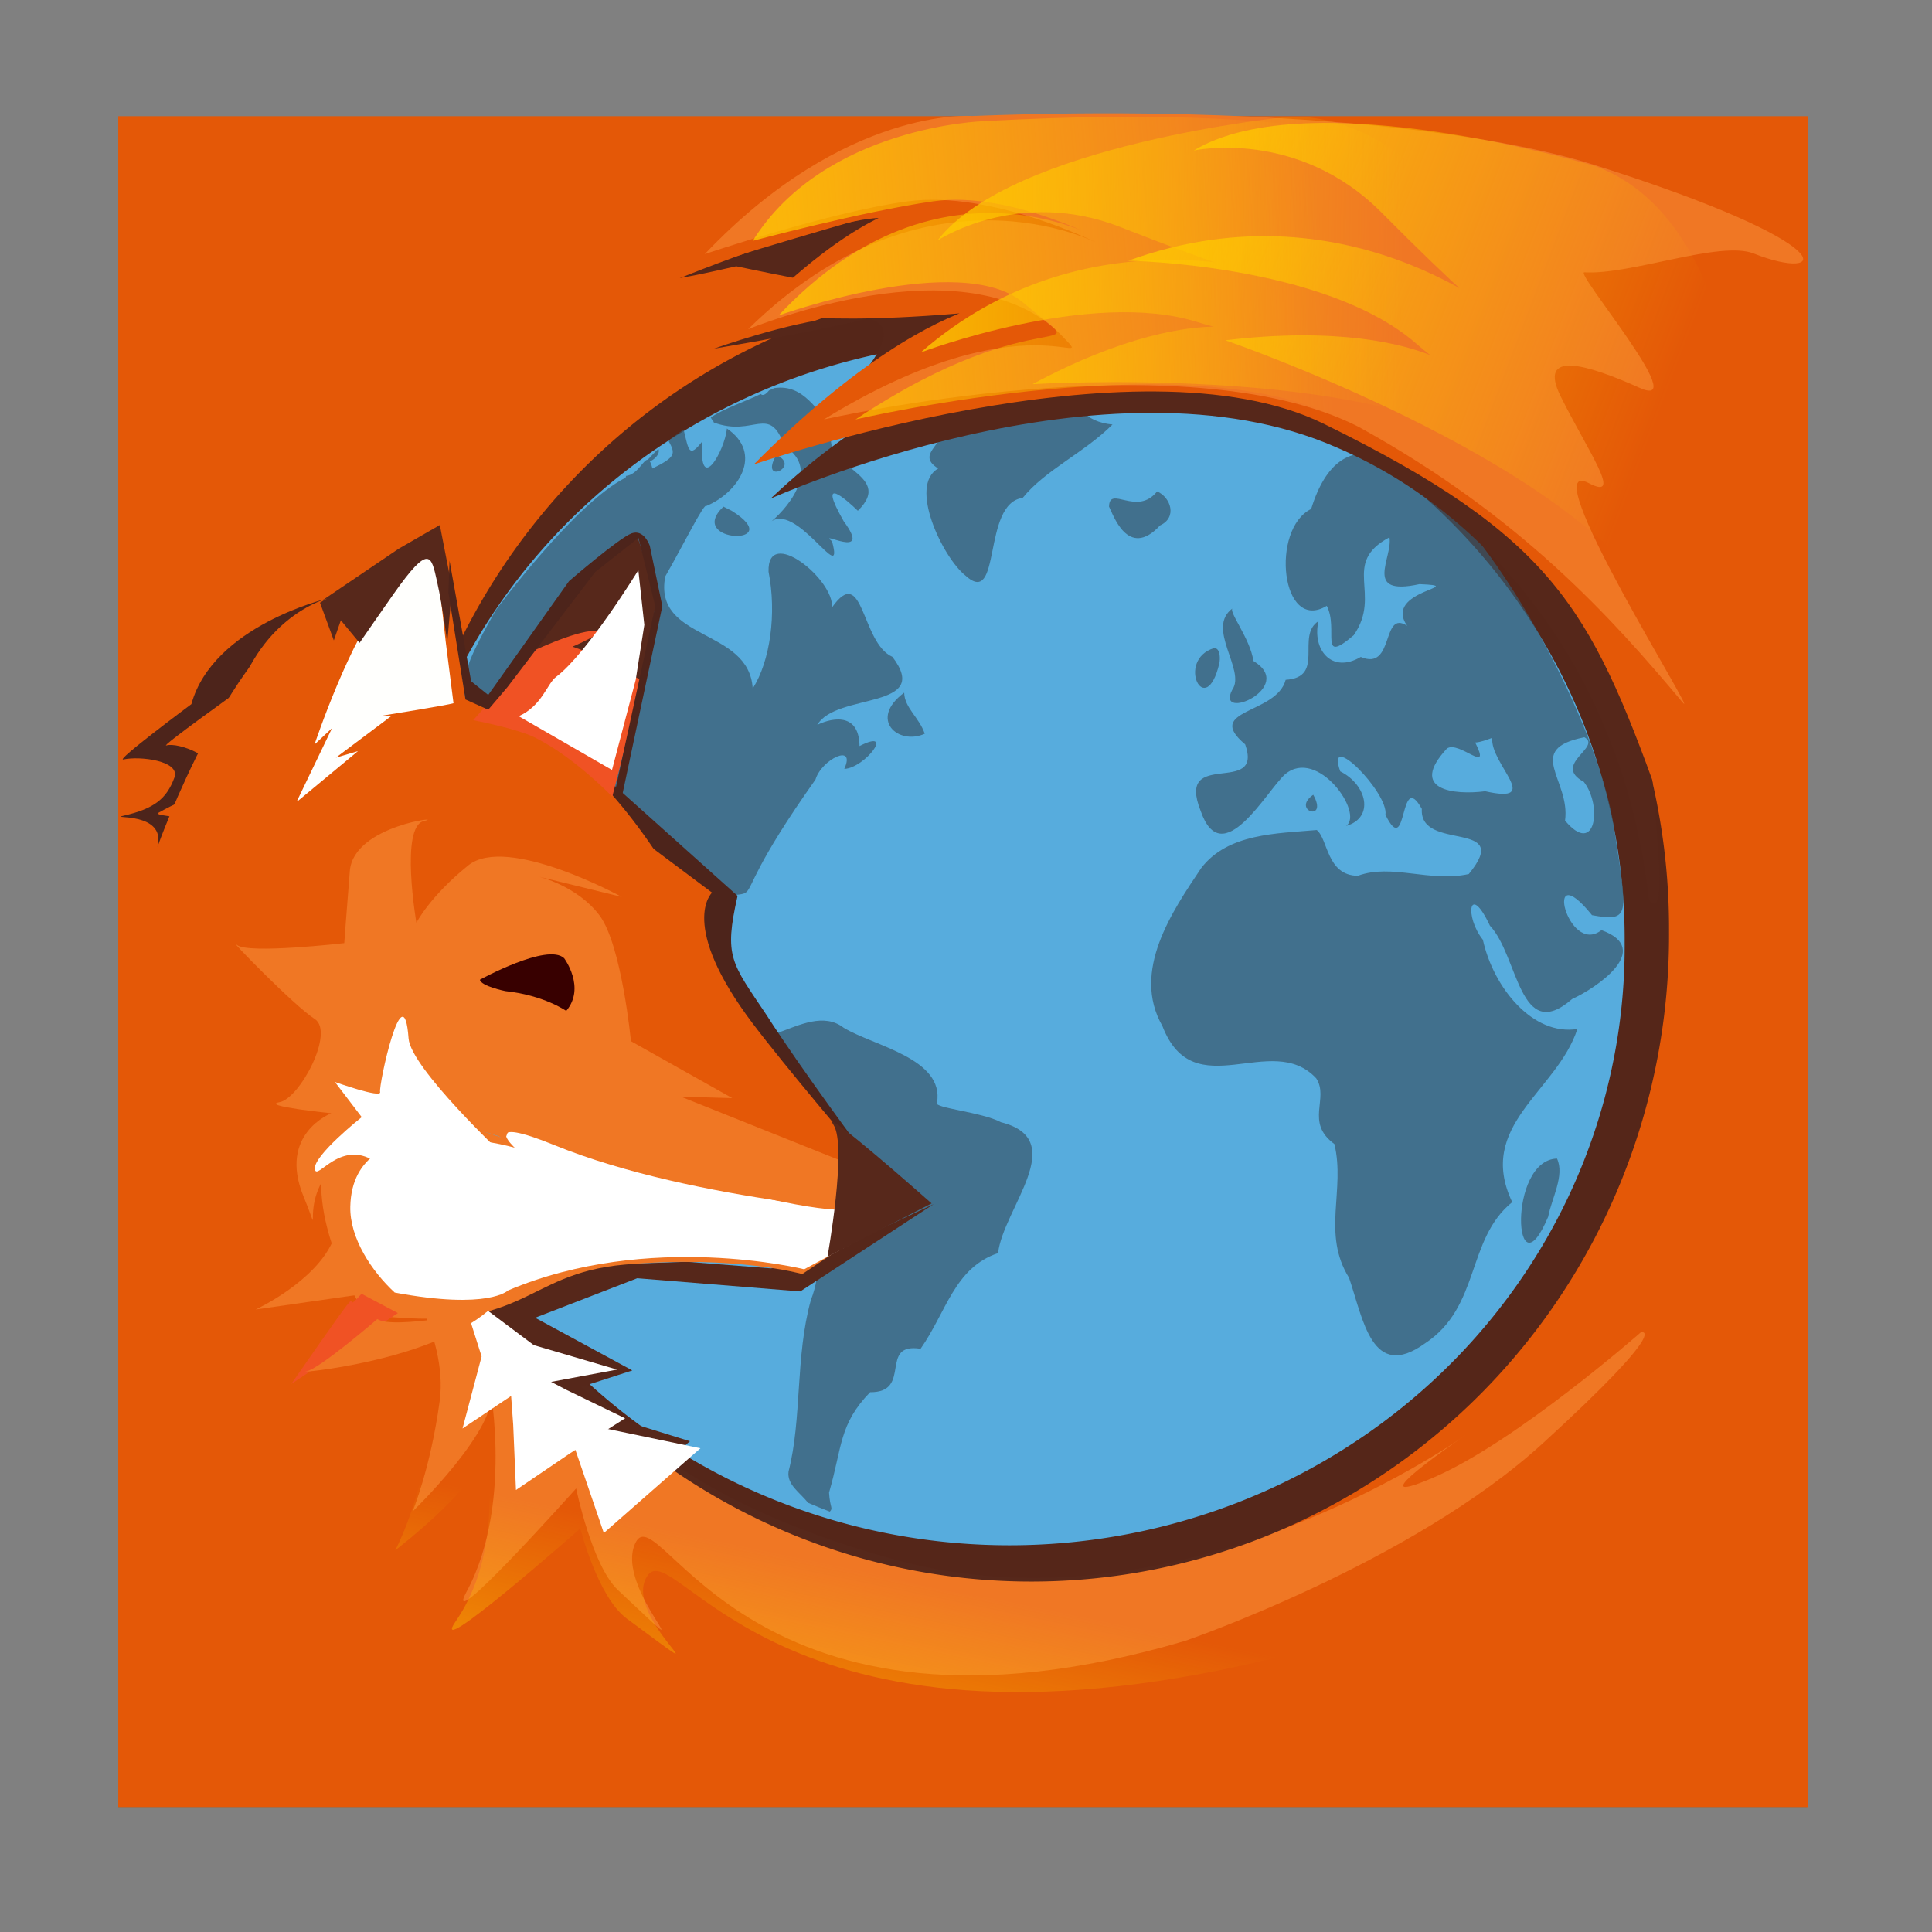 <?xml version="1.0" encoding="UTF-8" standalone="no"?>
<!-- Created with Inkscape (http://www.inkscape.org/) -->

<svg
   xmlns:dc="http://purl.org/dc/elements/1.1/"
   xmlns:cc="http://creativecommons.org/ns#"
   xmlns:rdf="http://www.w3.org/1999/02/22-rdf-syntax-ns#"
   xmlns:svg="http://www.w3.org/2000/svg"
   xmlns="http://www.w3.org/2000/svg"
   xmlns:xlink="http://www.w3.org/1999/xlink"
   xmlns:sodipodi="http://sodipodi.sourceforge.net/DTD/sodipodi-0.dtd"
   xmlns:inkscape="http://www.inkscape.org/namespaces/inkscape"
   version="1.0"
   width="96"
   height="96"
   id="svg2408"
   style="display:inline"
   inkscape:version="0.48.5 r10040"
   sodipodi:docname="firefox.svgz">
  <rect width="100%" height="100%" fill="#808080" stroke="none"/>
  <sodipodi:namedview
     pagecolor="#ffffff"
     bordercolor="#666666"
     borderopacity="1"
     objecttolerance="10"
     gridtolerance="10"
     guidetolerance="10"
     inkscape:pageopacity="0"
     inkscape:pageshadow="2"
     inkscape:window-width="1680"
     inkscape:window-height="991"
     id="namedview247"
     showgrid="false"
     inkscape:zoom="4.0667923"
     inkscape:cx="3.1043616"
     inkscape:cy="42.383566"
     inkscape:window-x="-2"
     inkscape:window-y="-3"
     inkscape:window-maximized="1"
     inkscape:current-layer="svg2408">
    <inkscape:grid
       type="xygrid"
       id="grid3144" />
  </sodipodi:namedview>
  <defs
     id="defs2410">
    <linearGradient
       inkscape:collect="always"
       id="linearGradient4055">
      <stop
         style="stop-color:#ffcc00;stop-opacity:1;"
         offset="0"
         id="stop4057" />
      <stop
         style="stop-color:#ffcc00;stop-opacity:0;"
         offset="1"
         id="stop4059" />
    </linearGradient>
    <linearGradient
       inkscape:collect="always"
       id="linearGradient4045">
      <stop
         style="stop-color:#ffcc00;stop-opacity:1;"
         offset="0"
         id="stop4047" />
      <stop
         style="stop-color:#ffcc00;stop-opacity:0;"
         offset="1"
         id="stop4049" />
    </linearGradient>
    <linearGradient
       inkscape:collect="always"
       id="linearGradient4485">
      <stop
         style="stop-color:#f9bc66;stop-opacity:1;"
         offset="0"
         id="stop4487" />
      <stop
         style="stop-color:#f9bc66;stop-opacity:0;"
         offset="1"
         id="stop4489" />
    </linearGradient>
    <inkscape:perspective
       sodipodi:type="inkscape:persp3d"
       inkscape:vp_x="0 : 48 : 1"
       inkscape:vp_y="0 : 1000 : 0"
       inkscape:vp_z="96 : 48 : 1"
       inkscape:persp3d-origin="48 : 32 : 1"
       id="perspective4024" />
    <linearGradient
       id="linearGradient4046">
      <stop
         id="stop4048"
         style="stop-color:#9d1701;stop-opacity:1"
         offset="0" />
      <stop
         id="stop4050"
         style="stop-color:#df731b;stop-opacity:1"
         offset="1" />
    </linearGradient>
    <linearGradient
       id="linearGradient4008">
      <stop
         id="stop4010"
         style="stop-color:#ffa04c;stop-opacity:1"
         offset="0" />
      <stop
         id="stop4012"
         style="stop-color:#df731b;stop-opacity:1"
         offset="1" />
    </linearGradient>
    <linearGradient
       id="linearGradient3993">
      <stop
         id="stop3995"
         style="stop-color:#ffeaa8;stop-opacity:1"
         offset="0" />
      <stop
         id="stop4092"
         style="stop-color:#ffc512;stop-opacity:1"
         offset="0.607" />
      <stop
         id="stop3997"
         style="stop-color:#f59811;stop-opacity:1"
         offset="1" />
    </linearGradient>
    <linearGradient
       id="linearGradient3843">
      <stop
         id="stop3845"
         style="stop-color:#ffd893;stop-opacity:1"
         offset="0" />
      <stop
         id="stop3847"
         style="stop-color:#e58010;stop-opacity:1"
         offset="1" />
    </linearGradient>
    <linearGradient
       id="linearGradient3781">
      <stop
         id="stop3783"
         style="stop-color:#ffd283;stop-opacity:1"
         offset="0" />
      <stop
         id="stop3785"
         style="stop-color:#f59811;stop-opacity:1"
         offset="1" />
    </linearGradient>
    <linearGradient
       id="linearGradient3727">
      <stop
         id="stop3729"
         style="stop-color:#ffae65;stop-opacity:1"
         offset="0" />
      <stop
         id="stop3731"
         style="stop-color:#ffa04c;stop-opacity:0"
         offset="1" />
    </linearGradient>
    <linearGradient
       id="linearGradient7648">
      <stop
         id="stop7650"
         style="stop-color:#f69909;stop-opacity:1"
         offset="0" />
      <stop
         id="stop7652"
         style="stop-color:#f69909;stop-opacity:0"
         offset="1" />
    </linearGradient>
    <linearGradient
       id="linearGradient7640">
      <stop
         id="stop7642"
         style="stop-color:#df731b;stop-opacity:1"
         offset="0" />
      <stop
         id="stop7644"
         style="stop-color:#df731b;stop-opacity:0"
         offset="1" />
    </linearGradient>
    <linearGradient
       id="linearGradient3910">
      <stop
         id="stop3912"
         style="stop-color:#000000;stop-opacity:1"
         offset="0" />
      <stop
         id="stop3918"
         style="stop-color:#10213a;stop-opacity:0.659"
         offset="0.574" />
      <stop
         id="stop3914"
         style="stop-color:#1c3b68;stop-opacity:0"
         offset="1" />
    </linearGradient>
    <linearGradient
       id="linearGradient5598">
      <stop
         id="stop5600"
         style="stop-color:#66a9f5;stop-opacity:1"
         offset="0" />
      <stop
         id="stop7879"
         style="stop-color:#3d73b6;stop-opacity:1"
         offset="0.4" />
      <stop
         id="stop5602"
         style="stop-color:#143e78;stop-opacity:1"
         offset="1" />
    </linearGradient>
    <linearGradient
       id="linearGradient2312">
      <stop
         id="stop2314"
         style="stop-color:#e3ebf3;stop-opacity:1"
         offset="0" />
      <stop
         id="stop2316"
         style="stop-color:#cedceb;stop-opacity:0.392"
         offset="1" />
    </linearGradient>
    <linearGradient
       id="linearGradient5629">
      <stop
         id="stop5631"
         style="stop-color:#ffffff;stop-opacity:0"
         offset="0" />
      <stop
         id="stop5637"
         style="stop-color:#0f4480;stop-opacity:0"
         offset="0.872" />
      <stop
         id="stop5633"
         style="stop-color:#0c3163;stop-opacity:0.875"
         offset="1" />
    </linearGradient>
    <linearGradient
       id="linearGradient4317">
      <stop
         id="stop4319"
         style="stop-color:#ffffff;stop-opacity:1"
         offset="0" />
      <stop
         id="stop4321"
         style="stop-color:#ffffff;stop-opacity:0"
         offset="1" />
    </linearGradient>
    <linearGradient
       x1="45.448"
       y1="92.54"
       x2="45.448"
       y2="7.017"
       id="ButtonShadow"
       gradientUnits="userSpaceOnUse"
       gradientTransform="scale(1.006,0.994)">
      <stop
         id="stop3750"
         style="stop-color:#000000;stop-opacity:1"
         offset="0" />
      <stop
         id="stop3752"
         style="stop-color:#000000;stop-opacity:0.588"
         offset="1" />
    </linearGradient>
    <linearGradient
       id="linearGradient3737">
      <stop
         id="stop3739"
         style="stop-color:#ffffff;stop-opacity:1"
         offset="0" />
      <stop
         id="stop3741"
         style="stop-color:#ffffff;stop-opacity:0"
         offset="1" />
    </linearGradient>
    <linearGradient
       id="linearGradient3700">
      <stop
         id="stop3702"
         style="stop-color:#b63602;stop-opacity:1"
         offset="0" />
      <stop
         id="stop3704"
         style="stop-color:#ffa72a;stop-opacity:1"
         offset="1" />
    </linearGradient>
    <linearGradient
       x1="48"
       y1="90"
       x2="48"
       y2="5.988"
       id="linearGradient3706"
       xlink:href="#linearGradient3700"
       gradientUnits="userSpaceOnUse" />
    <filter
       color-interpolation-filters="sRGB"
       id="filter3174">
      <feGaussianBlur
         id="feGaussianBlur3176"
         stdDeviation="1.71" />
    </filter>
    <linearGradient
       x1="36.357"
       y1="6"
       x2="36.357"
       y2="63.893"
       id="linearGradient3188"
       xlink:href="#linearGradient3737"
       gradientUnits="userSpaceOnUse" />
    <linearGradient
       x1="4.243"
       y1="-164.742"
       x2="4.243"
       y2="-32.69"
       id="linearGradient3956"
       xlink:href="#linearGradient4317"
       gradientUnits="userSpaceOnUse"
       gradientTransform="matrix(0.189,0,0,0.181,43.834,51.271)" />
    <linearGradient
       x1="4.243"
       y1="-164.742"
       x2="6.376"
       y2="-47.454"
       id="linearGradient3961"
       xlink:href="#linearGradient4317"
       gradientUnits="userSpaceOnUse"
       gradientTransform="matrix(0.241,0,0,0.27,42.832,65.791)" />
    <radialGradient
       cx="21.75"
       cy="-49.312"
       r="114"
       fx="21.75"
       fy="-49.312"
       id="radialGradient3964"
       xlink:href="#linearGradient5629"
       gradientUnits="userSpaceOnUse"
       gradientTransform="matrix(0.228,0,0,0.228,42.548,57.656)" />
    <radialGradient
       cx="372.905"
       cy="693.901"
       r="364.525"
       fx="372.905"
       fy="693.901"
       id="radialGradient3976"
       xlink:href="#linearGradient5598"
       gradientUnits="userSpaceOnUse"
       gradientTransform="matrix(1.127,-1.4663371e-8,1.0849677e-8,0.811,-47.18,135.693)" />
    <linearGradient
       x1="6"
       y1="56.778"
       x2="77.531"
       y2="56.778"
       id="linearGradient7646"
       xlink:href="#linearGradient7640"
       gradientUnits="userSpaceOnUse" />
    <linearGradient
       x1="46.147"
       y1="10.333"
       x2="92.143"
       y2="90"
       id="linearGradient7654"
       xlink:href="#linearGradient7648"
       gradientUnits="userSpaceOnUse" />
    <linearGradient
       x1="76.074"
       y1="65.419"
       x2="83.626"
       y2="72.971"
       id="linearGradient3733"
       xlink:href="#linearGradient3727"
       gradientUnits="userSpaceOnUse"
       gradientTransform="matrix(0.982,-0.361,0.361,0.982,-21.724,31.1)" />
    <linearGradient
       x1="76.074"
       y1="65.419"
       x2="83.626"
       y2="72.971"
       id="linearGradient3743"
       xlink:href="#linearGradient3727"
       gradientUnits="userSpaceOnUse"
       gradientTransform="matrix(0.716,-0.263,0.263,0.716,8.624,51.59)" />
    <linearGradient
       x1="76.074"
       y1="65.419"
       x2="83.626"
       y2="72.971"
       id="linearGradient3749"
       xlink:href="#linearGradient3727"
       gradientUnits="userSpaceOnUse"
       gradientTransform="matrix(0.716,-0.263,0.263,0.716,8.624,51.59)" />
    <linearGradient
       x1="76.074"
       y1="65.419"
       x2="83.626"
       y2="72.971"
       id="linearGradient3755"
       xlink:href="#linearGradient3727"
       gradientUnits="userSpaceOnUse"
       gradientTransform="matrix(0.716,-0.263,0.263,0.716,8.624,51.59)" />
    <linearGradient
       x1="76.074"
       y1="65.419"
       x2="83.626"
       y2="72.971"
       id="linearGradient3759"
       xlink:href="#linearGradient3727"
       gradientUnits="userSpaceOnUse"
       gradientTransform="matrix(0.691,-0.254,0.254,0.691,12.464,46.242)" />
    <linearGradient
       x1="76.074"
       y1="65.419"
       x2="83.626"
       y2="72.971"
       id="linearGradient3763"
       xlink:href="#linearGradient3727"
       gradientUnits="userSpaceOnUse"
       gradientTransform="matrix(0.361,-0.385,0.385,0.361,30.032,87.956)" />
    <linearGradient
       x1="76.074"
       y1="65.419"
       x2="83.626"
       y2="72.971"
       id="linearGradient3769"
       xlink:href="#linearGradient3727"
       gradientUnits="userSpaceOnUse"
       gradientTransform="matrix(0.716,-0.263,0.263,0.716,8.624,51.59)" />
    <linearGradient
       x1="76.074"
       y1="65.419"
       x2="83.626"
       y2="72.971"
       id="linearGradient3775"
       xlink:href="#linearGradient3727"
       gradientUnits="userSpaceOnUse"
       gradientTransform="matrix(0.716,-0.263,0.263,0.716,8.624,51.59)" />
    <linearGradient
       x1="76.074"
       y1="65.419"
       x2="83.626"
       y2="72.971"
       id="linearGradient3779"
       xlink:href="#linearGradient3781"
       gradientUnits="userSpaceOnUse"
       gradientTransform="matrix(1.167,-0.24,0.24,1.167,-32.022,-45.739)" />
    <linearGradient
       x1="76.074"
       y1="65.419"
       x2="83.626"
       y2="72.971"
       id="linearGradient3789"
       xlink:href="#linearGradient3843"
       gradientUnits="userSpaceOnUse"
       gradientTransform="matrix(1.19,0.053,-0.053,1.19,-11.899,-45.928)" />
    <linearGradient
       x1="76.074"
       y1="65.419"
       x2="83.626"
       y2="72.971"
       id="linearGradient3793"
       xlink:href="#linearGradient3781"
       gradientUnits="userSpaceOnUse"
       gradientTransform="matrix(0.748,-0.492,0.492,0.748,-29.443,2.489)" />
    <linearGradient
       x1="76.074"
       y1="65.419"
       x2="83.626"
       y2="72.971"
       id="linearGradient3797"
       xlink:href="#linearGradient3781"
       gradientUnits="userSpaceOnUse"
       gradientTransform="matrix(0.523,-0.343,0.343,0.523,21.436,11.479)" />
    <linearGradient
       x1="76.074"
       y1="65.419"
       x2="83.626"
       y2="72.971"
       id="linearGradient3801"
       xlink:href="#linearGradient3781"
       gradientUnits="userSpaceOnUse"
       gradientTransform="matrix(0.726,-0.096,0.06,0.746,20.705,-30.667)" />
    <linearGradient
       x1="76.074"
       y1="65.419"
       x2="83.626"
       y2="72.971"
       id="linearGradient3805"
       xlink:href="#linearGradient3781"
       gradientUnits="userSpaceOnUse"
       gradientTransform="matrix(0.371,-0.187,0.187,0.371,41.789,4.967)" />
    <linearGradient
       x1="76.074"
       y1="65.419"
       x2="83.626"
       y2="72.971"
       id="linearGradient3809"
       xlink:href="#linearGradient3781"
       gradientUnits="userSpaceOnUse"
       gradientTransform="matrix(0.395,0.13,-0.13,0.395,64.04,-24.574)" />
    <linearGradient
       x1="76.074"
       y1="65.419"
       x2="83.626"
       y2="72.971"
       id="linearGradient3813"
       xlink:href="#linearGradient3781"
       gradientUnits="userSpaceOnUse"
       gradientTransform="matrix(0.504,-0.029,0.029,0.504,45.998,-7.269)" />
    <linearGradient
       x1="76.074"
       y1="65.419"
       x2="83.626"
       y2="72.971"
       id="linearGradient3817"
       xlink:href="#linearGradient3993"
       gradientUnits="userSpaceOnUse"
       gradientTransform="matrix(0.629,-1.012,1.012,0.629,-99.947,49.585)" />
    <linearGradient
       x1="76.074"
       y1="65.419"
       x2="83.626"
       y2="72.971"
       id="linearGradient3821"
       xlink:href="#linearGradient3993"
       gradientUnits="userSpaceOnUse"
       gradientTransform="matrix(0.387,-1.342,1.342,0.387,-99.1,96.515)" />
    <linearGradient
       x1="76.074"
       y1="65.419"
       x2="83.626"
       y2="72.971"
       id="linearGradient3825"
       xlink:href="#linearGradient3993"
       gradientUnits="userSpaceOnUse"
       gradientTransform="matrix(0.067,-1.19,1.19,0.067,-72.988,108.217)" />
    <linearGradient
       x1="76.074"
       y1="65.419"
       x2="83.626"
       y2="72.971"
       id="linearGradient3829"
       xlink:href="#linearGradient3993"
       gradientUnits="userSpaceOnUse"
       gradientTransform="matrix(0.04,-0.983,0.983,0.04,-47.341,96.258)" />
    <linearGradient
       x1="76.074"
       y1="65.419"
       x2="83.626"
       y2="72.971"
       id="linearGradient3833"
       xlink:href="#linearGradient3781"
       gradientUnits="userSpaceOnUse"
       gradientTransform="matrix(-0.187,-0.597,0.597,-0.187,-12.997,89.539)" />
    <linearGradient
       x1="76.074"
       y1="65.419"
       x2="83.626"
       y2="72.971"
       id="linearGradient3837"
       xlink:href="#linearGradient3781"
       gradientUnits="userSpaceOnUse"
       gradientTransform="matrix(0.941,-0.731,0.731,0.941,-94.098,2.43)" />
    <linearGradient
       x1="76.074"
       y1="65.419"
       x2="83.626"
       y2="72.971"
       id="linearGradient3841"
       xlink:href="#linearGradient3993"
       gradientUnits="userSpaceOnUse"
       gradientTransform="matrix(0.608,-0.658,0.658,0.608,-56.276,25.16)" />
    <linearGradient
       x1="76.074"
       y1="65.419"
       x2="83.626"
       y2="72.971"
       id="linearGradient3851"
       xlink:href="#linearGradient3843"
       gradientUnits="userSpaceOnUse"
       gradientTransform="matrix(0.825,0.22,-0.22,0.825,34.601,-36.799)" />
    <linearGradient
       x1="76.074"
       y1="65.419"
       x2="83.626"
       y2="72.971"
       id="linearGradient3855"
       xlink:href="#linearGradient3781"
       gradientUnits="userSpaceOnUse"
       gradientTransform="matrix(1.164,0.076,-0.076,1.164,-10.198,-53.96)" />
    <linearGradient
       x1="76.074"
       y1="65.419"
       x2="83.626"
       y2="72.971"
       id="linearGradient3859"
       xlink:href="#linearGradient3843"
       gradientUnits="userSpaceOnUse"
       gradientTransform="matrix(0.458,-0.291,0.291,0.458,21.662,36.159)" />
    <linearGradient
       x1="76.074"
       y1="65.419"
       x2="83.626"
       y2="72.971"
       id="linearGradient3863"
       xlink:href="#linearGradient3843"
       gradientUnits="userSpaceOnUse"
       gradientTransform="matrix(0.683,-0.314,0.314,0.683,5.851,27.265)" />
    <linearGradient
       x1="76.074"
       y1="65.419"
       x2="83.626"
       y2="72.971"
       id="linearGradient3871"
       xlink:href="#linearGradient3843"
       gradientUnits="userSpaceOnUse"
       gradientTransform="matrix(0.467,-0.116,0.116,0.467,42.422,22.496)" />
    <linearGradient
       x1="76.074"
       y1="65.419"
       x2="83.626"
       y2="72.971"
       id="linearGradient3875"
       xlink:href="#linearGradient3727"
       gradientUnits="userSpaceOnUse"
       gradientTransform="matrix(0.978,0.207,-0.207,0.978,22.218,-23.166)" />
    <linearGradient
       x1="76.074"
       y1="65.419"
       x2="83.626"
       y2="72.971"
       id="linearGradient3879"
       xlink:href="#linearGradient3727"
       gradientUnits="userSpaceOnUse"
       gradientTransform="matrix(0.792,0.295,-0.295,0.792,42.539,-26.705)" />
    <linearGradient
       x1="76.074"
       y1="65.419"
       x2="83.626"
       y2="72.971"
       id="linearGradient3885"
       xlink:href="#linearGradient3727"
       gradientUnits="userSpaceOnUse"
       gradientTransform="matrix(0.716,-0.263,0.263,0.716,8.624,51.59)" />
    <linearGradient
       x1="76.074"
       y1="65.419"
       x2="83.626"
       y2="72.971"
       id="linearGradient3889"
       xlink:href="#linearGradient3727"
       gradientUnits="userSpaceOnUse"
       gradientTransform="matrix(0.736,0.019,-0.019,0.736,24.561,12.365)" />
    <linearGradient
       x1="76.074"
       y1="65.419"
       x2="83.626"
       y2="72.971"
       id="linearGradient3893"
       xlink:href="#linearGradient3727"
       gradientUnits="userSpaceOnUse"
       gradientTransform="matrix(0.478,-0.223,0.223,0.478,32.536,52.265)" />
    <linearGradient
       x1="76.074"
       y1="65.419"
       x2="83.626"
       y2="72.971"
       id="linearGradient3901"
       xlink:href="#linearGradient3727"
       gradientUnits="userSpaceOnUse"
       gradientTransform="matrix(0.736,-0.017,0.017,0.736,30.618,8.859)" />
    <linearGradient
       x1="76.074"
       y1="65.419"
       x2="83.626"
       y2="72.971"
       id="linearGradient3911"
       xlink:href="#linearGradient3727"
       gradientUnits="userSpaceOnUse"
       gradientTransform="matrix(0.345,-0.368,0.368,0.345,29.189,57.048)" />
    <linearGradient
       x1="76.074"
       y1="65.419"
       x2="83.626"
       y2="72.971"
       id="linearGradient3915"
       xlink:href="#linearGradient3781"
       gradientUnits="userSpaceOnUse"
       gradientTransform="matrix(0.523,-0.343,0.343,0.523,8.177,30.04)" />
    <linearGradient
       x1="76.074"
       y1="65.419"
       x2="83.626"
       y2="72.971"
       id="linearGradient3919"
       xlink:href="#linearGradient3993"
       gradientUnits="userSpaceOnUse"
       gradientTransform="matrix(1.107,-0.441,0.441,1.107,-51.147,-16.819)" />
    <linearGradient
       x1="76.074"
       y1="65.419"
       x2="83.626"
       y2="72.971"
       id="linearGradient3923"
       xlink:href="#linearGradient3993"
       gradientUnits="userSpaceOnUse"
       gradientTransform="matrix(0.964,-0.701,0.701,0.964,-77.885,0.331)" />
    <linearGradient
       x1="76.074"
       y1="65.419"
       x2="83.626"
       y2="72.971"
       id="linearGradient3927"
       xlink:href="#linearGradient3993"
       gradientUnits="userSpaceOnUse"
       gradientTransform="matrix(0.948,-1.026,1.026,0.948,-94.162,31.406)" />
    <linearGradient
       x1="76.074"
       y1="65.419"
       x2="83.626"
       y2="72.971"
       id="linearGradient3931"
       xlink:href="#linearGradient3781"
       gradientUnits="userSpaceOnUse"
       gradientTransform="matrix(0.538,-0.295,0.273,0.565,4.431,-2.91)" />
    <linearGradient
       x1="76.074"
       y1="65.419"
       x2="83.626"
       y2="72.971"
       id="linearGradient3935"
       xlink:href="#linearGradient3993"
       gradientUnits="userSpaceOnUse"
       gradientTransform="matrix(0.96,-0.216,0.216,0.96,-13.635,-25.65)" />
    <linearGradient
       x1="76.074"
       y1="65.419"
       x2="83.626"
       y2="72.971"
       id="linearGradient3939"
       xlink:href="#linearGradient3781"
       gradientUnits="userSpaceOnUse"
       gradientTransform="matrix(0.605,-0.411,0.388,0.64,-7.21,7.922)" />
    <linearGradient
       x1="76.074"
       y1="65.419"
       x2="83.626"
       y2="72.971"
       id="linearGradient3943"
       xlink:href="#linearGradient3781"
       gradientUnits="userSpaceOnUse"
       gradientTransform="matrix(0.061,-0.411,0.411,0.061,18.968,48.711)" />
    <linearGradient
       x1="76.074"
       y1="65.419"
       x2="83.626"
       y2="72.971"
       id="linearGradient3947"
       xlink:href="#linearGradient3993"
       gradientUnits="userSpaceOnUse"
       gradientTransform="matrix(0.199,-0.704,0.709,0.24,-16.875,56.922)" />
    <linearGradient
       x1="76.074"
       y1="65.419"
       x2="83.626"
       y2="72.971"
       id="linearGradient3951"
       xlink:href="#linearGradient3781"
       gradientUnits="userSpaceOnUse"
       gradientTransform="matrix(0.112,-0.603,0.61,0.146,-16.805,57.281)" />
    <linearGradient
       x1="76.074"
       y1="65.419"
       x2="83.626"
       y2="72.971"
       id="linearGradient3955"
       xlink:href="#linearGradient3993"
       gradientUnits="userSpaceOnUse"
       gradientTransform="matrix(-0.635,-1.008,1.008,-0.635,-2.499,154.666)" />
    <linearGradient
       x1="76.074"
       y1="65.419"
       x2="83.626"
       y2="72.971"
       id="linearGradient3959"
       xlink:href="#linearGradient3781"
       gradientUnits="userSpaceOnUse"
       gradientTransform="matrix(-0.428,-0.456,0.456,-0.428,11.365,98.482)" />
    <linearGradient
       x1="76.074"
       y1="65.419"
       x2="83.626"
       y2="72.971"
       id="linearGradient3965"
       xlink:href="#linearGradient3727"
       gradientUnits="userSpaceOnUse"
       gradientTransform="matrix(0.716,-0.263,0.263,0.716,8.624,51.59)" />
    <linearGradient
       x1="76.074"
       y1="65.419"
       x2="83.626"
       y2="72.971"
       id="linearGradient3973"
       xlink:href="#linearGradient3781"
       gradientUnits="userSpaceOnUse"
       gradientTransform="matrix(0.653,-0.331,0.304,0.684,-6.924,7.485)" />
    <linearGradient
       x1="76.074"
       y1="65.419"
       x2="83.626"
       y2="72.971"
       id="linearGradient4006"
       xlink:href="#linearGradient4008"
       gradientUnits="userSpaceOnUse"
       gradientTransform="matrix(-0.22,-1.167,1.167,-0.22,-43.124,180.461)" />
    <linearGradient
       x1="76.074"
       y1="65.419"
       x2="83.626"
       y2="72.971"
       id="linearGradient4016"
       xlink:href="#linearGradient4008"
       gradientUnits="userSpaceOnUse"
       gradientTransform="matrix(-0.628,-0.714,0.714,-0.628,28.232,175.162)" />
    <linearGradient
       x1="76.074"
       y1="65.419"
       x2="83.626"
       y2="72.971"
       id="linearGradient4020"
       xlink:href="#linearGradient4008"
       gradientUnits="userSpaceOnUse"
       gradientTransform="matrix(0.196,-0.7,0.7,0.196,-48.673,98.353)" />
    <linearGradient
       x1="76.074"
       y1="65.419"
       x2="83.626"
       y2="72.971"
       id="linearGradient4024"
       xlink:href="#linearGradient4008"
       gradientUnits="userSpaceOnUse"
       gradientTransform="matrix(-0.008,-0.948,0.948,-0.008,-49.922,138.704)" />
    <linearGradient
       x1="76.074"
       y1="65.419"
       x2="83.626"
       y2="72.971"
       id="linearGradient4028"
       xlink:href="#linearGradient4008"
       gradientUnits="userSpaceOnUse"
       gradientTransform="matrix(-0.599,-0.326,0.326,-0.599,59.964,143.825)" />
    <linearGradient
       x1="76.074"
       y1="65.419"
       x2="83.626"
       y2="72.971"
       id="linearGradient4032"
       xlink:href="#linearGradient4008"
       gradientUnits="userSpaceOnUse"
       gradientTransform="matrix(0.034,-0.449,0.449,0.034,-24.479,88.693)" />
    <linearGradient
       x1="76.074"
       y1="65.419"
       x2="83.626"
       y2="72.971"
       id="linearGradient4036"
       xlink:href="#linearGradient4008"
       gradientUnits="userSpaceOnUse"
       gradientTransform="matrix(-0.142,-0.52,0.52,-0.142,-10.328,117.799)" />
    <linearGradient
       x1="76.074"
       y1="65.419"
       x2="83.626"
       y2="72.971"
       id="linearGradient4040"
       xlink:href="#linearGradient4008"
       gradientUnits="userSpaceOnUse"
       gradientTransform="matrix(-0.132,-0.478,0.478,-0.132,-0.702,121.258)" />
    <linearGradient
       x1="76.074"
       y1="65.419"
       x2="83.626"
       y2="72.971"
       id="linearGradient4044"
       xlink:href="#linearGradient4046"
       gradientUnits="userSpaceOnUse"
       gradientTransform="matrix(-0.384,-0.982,1.018,-0.383,-27.63,180.226)" />
    <linearGradient
       x1="76.074"
       y1="65.419"
       x2="83.626"
       y2="72.971"
       id="linearGradient4054"
       xlink:href="#linearGradient4046"
       gradientUnits="userSpaceOnUse"
       gradientTransform="matrix(-0.678,-0.585,0.612,-0.692,35.362,175.041)" />
    <linearGradient
       x1="76.074"
       y1="65.419"
       x2="83.626"
       y2="72.971"
       id="linearGradient4058"
       xlink:href="#linearGradient4046"
       gradientUnits="userSpaceOnUse"
       gradientTransform="matrix(-0.202,-0.454,0.471,-0.203,-7.926,124.283)" />
    <linearGradient
       x1="76.074"
       y1="65.419"
       x2="83.626"
       y2="72.971"
       id="linearGradient4062"
       xlink:href="#linearGradient4046"
       gradientUnits="userSpaceOnUse"
       gradientTransform="matrix(-0.452,-0.261,0.218,-0.587,51.613,142.515)" />
    <linearGradient
       x1="76.074"
       y1="65.419"
       x2="83.626"
       y2="72.971"
       id="linearGradient4101"
       xlink:href="#linearGradient3781"
       gradientUnits="userSpaceOnUse"
       gradientTransform="matrix(-0.227,-0.486,0.502,-0.22,7.58,78.202)" />
    <radialGradient
       cx="19181.57"
       cy="17597.709"
       r="16756.031"
       fx="19181.57"
       fy="17597.709"
       id="radialGradient6694"
       xlink:href="#linearGradient2312"
       gradientUnits="userSpaceOnUse"
       gradientTransform="matrix(1,0,0,1.05,0,-877.697)" />
    <radialGradient
       cx="127.279"
       cy="98.02"
       r="24.166"
       fx="127.279"
       fy="98.02"
       id="radialGradient4558"
       xlink:href="#linearGradient2312"
       gradientUnits="userSpaceOnUse"
       gradientTransform="matrix(1,0,0,1.05,-79.302,-57.138)" />
    <radialGradient
       cx="111.25"
       cy="52.071"
       r="6.25"
       fx="111.25"
       fy="52.071"
       id="radialGradient5331"
       xlink:href="#linearGradient3910"
       gradientUnits="userSpaceOnUse"
       gradientTransform="matrix(1,0,0,6.114,0,-266.308)" />
    <linearGradient
       id="linearGradient3737-1">
      <stop
         id="stop3739-7"
         style="stop-color:#ffffff;stop-opacity:1"
         offset="0" />
      <stop
         id="stop3741-2"
         style="stop-color:#ffffff;stop-opacity:0"
         offset="1" />
    </linearGradient>
    <radialGradient
       cx="48"
       cy="90.172"
       r="42"
       fx="48"
       fy="90.172"
       id="radialGradient2855"
       xlink:href="#linearGradient3737-1"
       gradientUnits="userSpaceOnUse"
       gradientTransform="matrix(1.157,0,0,0.996,-7.551,0.197)" />
    <linearGradient
       x1="45.448"
       y1="92.54"
       x2="45.448"
       y2="7.017"
       id="ButtonShadow-7"
       gradientUnits="userSpaceOnUse"
       gradientTransform="matrix(1.006,0,0,0.994,100,0)">
      <stop
         id="stop3750-7"
         style="stop-color:#000000;stop-opacity:1"
         offset="0" />
      <stop
         id="stop3752-6"
         style="stop-color:#000000;stop-opacity:0.588"
         offset="1" />
    </linearGradient>
    <linearGradient
       x1="32.251"
       y1="6.132"
       x2="32.251"
       y2="90.239"
       id="linearGradient3780"
       xlink:href="#ButtonShadow-7"
       gradientUnits="userSpaceOnUse"
       gradientTransform="matrix(1.024,0,0,1.012,-1.143,-98.071)" />
    <linearGradient
       x1="32.251"
       y1="6.132"
       x2="32.251"
       y2="90.239"
       id="linearGradient3772"
       xlink:href="#ButtonShadow-7"
       gradientUnits="userSpaceOnUse"
       gradientTransform="matrix(1.024,0,0,1.012,-1.143,-98.071)" />
    <linearGradient
       x1="32.251"
       y1="6.132"
       x2="32.251"
       y2="90.239"
       id="linearGradient3725"
       xlink:href="#ButtonShadow-7"
       gradientUnits="userSpaceOnUse"
       gradientTransform="matrix(1.024,0,0,1.012,-1.143,-98.071)" />
    <linearGradient
       x1="32.251"
       y1="6.132"
       x2="32.251"
       y2="90.239"
       id="linearGradient3721"
       xlink:href="#ButtonShadow-7"
       gradientUnits="userSpaceOnUse"
       gradientTransform="translate(0,-97)" />
    <linearGradient
       x1="32.251"
       y1="6.132"
       x2="32.251"
       y2="90.239"
       id="linearGradient3026"
       xlink:href="#ButtonShadow-7"
       gradientUnits="userSpaceOnUse"
       gradientTransform="matrix(1.024,0,0,1.012,-1.143,-98.071)" />
    <radialGradient
       inkscape:collect="always"
       xlink:href="#linearGradient2312"
       id="radialGradient3159"
       gradientUnits="userSpaceOnUse"
       gradientTransform="matrix(1,0,0,1.05,0,-877.697)"
       cx="19181.57"
       cy="17597.709"
       fx="19181.57"
       fy="17597.709"
       r="16756.031" />
    <radialGradient
       inkscape:collect="always"
       xlink:href="#linearGradient4132"
       id="radialGradient3152"
       gradientUnits="userSpaceOnUse"
       gradientTransform="matrix(1.09,0,0,0.84,-21.739,-5.488)"
       cx="63.98"
       cy="61.949"
       fx="63.98"
       fy="61.949"
       r="58.02" />
    <linearGradient
       id="linearGradient4132">
      <stop
         id="stop4134"
         style="stop-color:#7bb8f0;stop-opacity:1"
         offset="0" />
      <stop
         id="stop4136"
         style="stop-color:#b5d5f2;stop-opacity:0.122"
         offset="1" />
    </linearGradient>
    <radialGradient
       inkscape:collect="always"
       xlink:href="#linearGradient4132-0"
       id="radialGradient3152-6"
       gradientUnits="userSpaceOnUse"
       gradientTransform="matrix(1.09,0,0,0.84,-21.739,-5.488)"
       cx="63.98"
       cy="61.949"
       fx="63.98"
       fy="61.949"
       r="58.02" />
    <linearGradient
       id="linearGradient4132-0">
      <stop
         id="stop4134-5"
         style="stop-color:#7bb8f0;stop-opacity:1"
         offset="0" />
      <stop
         id="stop4136-4"
         style="stop-color:#b5d5f2;stop-opacity:0.122"
         offset="1" />
    </linearGradient>
    <radialGradient
       cx="19181.57"
       cy="17597.709"
       r="16756.031"
       fx="19181.57"
       fy="17597.709"
       id="radialGradient6694-3"
       xlink:href="#linearGradient2312-8"
       gradientUnits="userSpaceOnUse"
       gradientTransform="matrix(1,0,0,1.05,0,-877.697)" />
    <linearGradient
       id="linearGradient2312-8">
      <stop
         id="stop2314-7"
         style="stop-color:#e3ebf3;stop-opacity:1"
         offset="0" />
      <stop
         id="stop2316-3"
         style="stop-color:#cedceb;stop-opacity:0.392"
         offset="1" />
    </linearGradient>
    <radialGradient
       r="16756.031"
       fy="17597.709"
       fx="19181.57"
       cy="17597.709"
       cx="19181.57"
       gradientTransform="matrix(1,0,0,1.05,0,-877.697)"
       gradientUnits="userSpaceOnUse"
       id="radialGradient3180"
       xlink:href="#linearGradient2312-8"
       inkscape:collect="always" />
    <radialGradient
       cx="19181.57"
       cy="17597.709"
       r="16756.031"
       fx="19181.57"
       fy="17597.709"
       id="radialGradient6694-9"
       xlink:href="#linearGradient2312-1"
       gradientUnits="userSpaceOnUse"
       gradientTransform="matrix(1,0,0,1.05,0,-877.697)" />
    <linearGradient
       id="linearGradient2312-1">
      <stop
         id="stop2314-2"
         style="stop-color:#e3ebf3;stop-opacity:1"
         offset="0" />
      <stop
         id="stop2316-2"
         style="stop-color:#cedceb;stop-opacity:0.392"
         offset="1" />
    </linearGradient>
    <radialGradient
       r="16756.031"
       fy="17597.709"
       fx="19181.57"
       cy="17597.709"
       cx="19181.57"
       gradientTransform="matrix(1,0,0,1.05,0,-877.697)"
       gradientUnits="userSpaceOnUse"
       id="radialGradient3225"
       xlink:href="#linearGradient2312-1"
       inkscape:collect="always" />
    <linearGradient
       inkscape:collect="always"
       id="linearGradient4009-3">
      <stop
         style="stop-color:#ffcc00;stop-opacity:1;"
         offset="0"
         id="stop4011-2" />
      <stop
         style="stop-color:#ffcc00;stop-opacity:0;"
         offset="1"
         id="stop4013-5" />
    </linearGradient>
    <linearGradient
       gradientTransform="translate(-58.831,-23.485)"
       y2="30.347"
       x2="71.955"
       y1="52.981"
       x1="69.523"
       gradientUnits="userSpaceOnUse"
       id="linearGradient4032-5"
       xlink:href="#linearGradient4009-3"
       inkscape:collect="always" />
    <linearGradient
       inkscape:collect="always"
       id="linearGradient4009-6">
      <stop
         style="stop-color:#ffcc00;stop-opacity:1;"
         offset="0"
         id="stop4011-5" />
      <stop
         style="stop-color:#ffcc00;stop-opacity:0;"
         offset="1"
         id="stop4013-6" />
    </linearGradient>
    <linearGradient
       gradientTransform="translate(-58.831,-23.485)"
       y2="30.347"
       x2="71.955"
       y1="52.981"
       x1="69.523"
       gradientUnits="userSpaceOnUse"
       id="linearGradient4032-6"
       xlink:href="#linearGradient4009-6"
       inkscape:collect="always" />
    <linearGradient
       inkscape:collect="always"
       id="linearGradient4009-5">
      <stop
         style="stop-color:#ffcc00;stop-opacity:1;"
         offset="0"
         id="stop4011-7" />
      <stop
         style="stop-color:#ffcc00;stop-opacity:0;"
         offset="1"
         id="stop4013-7" />
    </linearGradient>
    <linearGradient
       gradientTransform="translate(-58.831,-23.485)"
       y2="30.347"
       x2="71.955"
       y1="52.981"
       x1="69.523"
       gradientUnits="userSpaceOnUse"
       id="linearGradient4032-3"
       xlink:href="#linearGradient4009-5"
       inkscape:collect="always" />
    <linearGradient
       inkscape:collect="always"
       id="linearGradient4091-2">
      <stop
         style="stop-color:#ffffff;stop-opacity:1;"
         offset="0"
         id="stop4093-8" />
      <stop
         style="stop-color:#ffffff;stop-opacity:0;"
         offset="1"
         id="stop4095-4" />
    </linearGradient>
    <linearGradient
       gradientTransform="translate(-31.831,-13.922)"
       y2="17.258"
       x2="48.79"
       y1="28.267"
       x1="77.381"
       gradientUnits="userSpaceOnUse"
       id="linearGradient4114"
       xlink:href="#linearGradient4091-2"
       inkscape:collect="always" />
    <linearGradient
       inkscape:collect="always"
       id="linearGradient4091-5">
      <stop
         style="stop-color:#ffffff;stop-opacity:1;"
         offset="0"
         id="stop4093-86" />
      <stop
         style="stop-color:#ffffff;stop-opacity:0;"
         offset="1"
         id="stop4095-3" />
    </linearGradient>
    <linearGradient
       gradientTransform="translate(-31.831,-13.922)"
       y2="17.258"
       x2="48.79"
       y1="28.267"
       x1="77.381"
       gradientUnits="userSpaceOnUse"
       id="linearGradient4114-4"
       xlink:href="#linearGradient4091-5"
       inkscape:collect="always" />
    <linearGradient
       inkscape:collect="always"
       id="linearGradient4091-1">
      <stop
         style="stop-color:#ffffff;stop-opacity:1;"
         offset="0"
         id="stop4093-0" />
      <stop
         style="stop-color:#ffffff;stop-opacity:0;"
         offset="1"
         id="stop4095-2" />
    </linearGradient>
    <linearGradient
       gradientTransform="translate(-31.831,-13.922)"
       y2="17.258"
       x2="48.79"
       y1="28.267"
       x1="77.381"
       gradientUnits="userSpaceOnUse"
       id="linearGradient4114-9"
       xlink:href="#linearGradient4091-1"
       inkscape:collect="always" />
    <linearGradient
       inkscape:collect="always"
       id="linearGradient4091-26">
      <stop
         style="stop-color:#ffffff;stop-opacity:1;"
         offset="0"
         id="stop4093-7" />
      <stop
         style="stop-color:#ffffff;stop-opacity:0;"
         offset="1"
         id="stop4095-1" />
    </linearGradient>
    <linearGradient
       gradientTransform="translate(-31.831,-13.922)"
       y2="17.258"
       x2="48.79"
       y1="28.267"
       x1="77.381"
       gradientUnits="userSpaceOnUse"
       id="linearGradient4114-5"
       xlink:href="#linearGradient4091-26"
       inkscape:collect="always" />
    <linearGradient
       inkscape:collect="always"
       id="linearGradient4091-8">
      <stop
         style="stop-color:#ffffff;stop-opacity:1;"
         offset="0"
         id="stop4093-2" />
      <stop
         style="stop-color:#ffffff;stop-opacity:0;"
         offset="1"
         id="stop4095-20" />
    </linearGradient>
    <linearGradient
       gradientTransform="translate(-31.831,-13.922)"
       y2="17.258"
       x2="48.79"
       y1="28.267"
       x1="77.381"
       gradientUnits="userSpaceOnUse"
       id="linearGradient4114-2"
       xlink:href="#linearGradient4091-8"
       inkscape:collect="always" />
    <linearGradient
       inkscape:collect="always"
       id="linearGradient4091-81">
      <stop
         style="stop-color:#ffffff;stop-opacity:1;"
         offset="0"
         id="stop4093-06" />
      <stop
         style="stop-color:#ffffff;stop-opacity:0;"
         offset="1"
         id="stop4095-0" />
    </linearGradient>
    <linearGradient
       gradientTransform="translate(-31.831,-13.922)"
       y2="17.258"
       x2="48.79"
       y1="28.267"
       x1="77.381"
       gradientUnits="userSpaceOnUse"
       id="linearGradient4114-6"
       xlink:href="#linearGradient4091-81"
       inkscape:collect="always" />
    <linearGradient
       inkscape:collect="always"
       id="linearGradient4091-7">
      <stop
         style="stop-color:#ffffff;stop-opacity:1;"
         offset="0"
         id="stop4093-00" />
      <stop
         style="stop-color:#ffffff;stop-opacity:0;"
         offset="1"
         id="stop4095-09" />
    </linearGradient>
    <linearGradient
       gradientTransform="translate(-31.831,-13.922)"
       y2="17.258"
       x2="48.79"
       y1="28.267"
       x1="77.381"
       gradientUnits="userSpaceOnUse"
       id="linearGradient4114-1"
       xlink:href="#linearGradient4091-7"
       inkscape:collect="always" />
    <linearGradient
       inkscape:collect="always"
       id="linearGradient4091-6">
      <stop
         style="stop-color:#ffffff;stop-opacity:1;"
         offset="0"
         id="stop4093-6" />
      <stop
         style="stop-color:#ffffff;stop-opacity:0;"
         offset="1"
         id="stop4095-092" />
    </linearGradient>
    <linearGradient
       gradientTransform="translate(-31.831,-13.922)"
       y2="17.258"
       x2="48.79"
       y1="28.267"
       x1="77.381"
       gradientUnits="userSpaceOnUse"
       id="linearGradient4114-15"
       xlink:href="#linearGradient4091-6"
       inkscape:collect="always" />
    <linearGradient
       inkscape:collect="always"
       id="linearGradient4091-57">
      <stop
         style="stop-color:#ffffff;stop-opacity:1;"
         offset="0"
         id="stop4093-3" />
      <stop
         style="stop-color:#ffffff;stop-opacity:0;"
         offset="1"
         id="stop4095-5" />
    </linearGradient>
    <linearGradient
       gradientTransform="translate(-31.831,-13.922)"
       y2="17.258"
       x2="48.79"
       y1="28.267"
       x1="77.381"
       gradientUnits="userSpaceOnUse"
       id="linearGradient4114-8"
       xlink:href="#linearGradient4091-57"
       inkscape:collect="always" />
    <linearGradient
       inkscape:collect="always"
       id="linearGradient4091-9">
      <stop
         style="stop-color:#ffffff;stop-opacity:1;"
         offset="0"
         id="stop4093-1" />
      <stop
         style="stop-color:#ffffff;stop-opacity:0;"
         offset="1"
         id="stop4095-55" />
    </linearGradient>
    <linearGradient
       gradientTransform="translate(-31.831,-13.922)"
       y2="17.258"
       x2="48.79"
       y1="28.267"
       x1="77.381"
       gradientUnits="userSpaceOnUse"
       id="linearGradient4114-3"
       xlink:href="#linearGradient4091-9"
       inkscape:collect="always" />
    <linearGradient
       inkscape:collect="always"
       id="linearGradient4091-577">
      <stop
         style="stop-color:#ffffff;stop-opacity:1;"
         offset="0"
         id="stop4093-30" />
      <stop
         style="stop-color:#ffffff;stop-opacity:0;"
         offset="1"
         id="stop4095-51" />
    </linearGradient>
    <linearGradient
       gradientTransform="translate(-31.831,-13.922)"
       y2="17.258"
       x2="48.79"
       y1="28.267"
       x1="77.381"
       gradientUnits="userSpaceOnUse"
       id="linearGradient4114-0"
       xlink:href="#linearGradient4091-577"
       inkscape:collect="always" />
    <linearGradient
       inkscape:collect="always"
       id="linearGradient4091-577-4">
      <stop
         style="stop-color:#ffffff;stop-opacity:1;"
         offset="0"
         id="stop4093-30-1" />
      <stop
         style="stop-color:#ffffff;stop-opacity:0;"
         offset="1"
         id="stop4095-51-8" />
    </linearGradient>
    <linearGradient
       gradientTransform="translate(-73.399,-43.069)"
       y2="63.519"
       x2="87.784"
       y1="77.676"
       x1="70.418"
       gradientUnits="userSpaceOnUse"
       id="linearGradient4307"
       xlink:href="#linearGradient4091-577-4"
       inkscape:collect="always" />
    <linearGradient
       inkscape:collect="always"
       id="linearGradient4091-577-3">
      <stop
         style="stop-color:#ffffff;stop-opacity:1;"
         offset="0"
         id="stop4093-30-9" />
      <stop
         style="stop-color:#ffffff;stop-opacity:0;"
         offset="1"
         id="stop4095-51-6" />
    </linearGradient>
    <linearGradient
       gradientTransform="translate(-73.399,-43.069)"
       y2="63.519"
       x2="87.784"
       y1="77.676"
       x1="70.418"
       gradientUnits="userSpaceOnUse"
       id="linearGradient4307-8"
       xlink:href="#linearGradient4091-577-3"
       inkscape:collect="always" />
    <linearGradient
       inkscape:collect="always"
       xlink:href="#linearGradient4485"
       id="linearGradient4491"
       x1="125.491"
       y1="8.984"
       x2="67.499"
       y2="8.508"
       gradientUnits="userSpaceOnUse"
       gradientTransform="matrix(1,0,0,1.038,0,-0.224)" />
    <linearGradient
       inkscape:collect="always"
       xlink:href="#linearGradient4045"
       id="linearGradient4051"
       x1="77.998"
       y1="67.272"
       x2="82.922"
       y2="23.693"
       gradientUnits="userSpaceOnUse" />
    <linearGradient
       inkscape:collect="always"
       xlink:href="#linearGradient4055"
       id="linearGradient4061"
       x1="66.586"
       y1="104.807"
       x2="71.449"
       y2="86.514"
       gradientUnits="userSpaceOnUse"
       gradientTransform="matrix(1.026,-0.032,0.029,0.929,-1.936,6.406)" />
    <linearGradient
       inkscape:collect="always"
       xlink:href="#linearGradient4045"
       id="linearGradient3297"
       gradientUnits="userSpaceOnUse"
       x1="77.998"
       y1="67.272"
       x2="82.922"
       y2="23.693" />
    <linearGradient
       inkscape:collect="always"
       xlink:href="#linearGradient4045"
       id="linearGradient3295"
       gradientUnits="userSpaceOnUse"
       gradientTransform="matrix(0.468,-0.926,-0.892,-0.451,73.458,113.007)"
       x1="77.998"
       y1="67.272"
       x2="81.664"
       y2="33.482" />
    <linearGradient
       inkscape:collect="always"
       xlink:href="#linearGradient4045"
       id="linearGradient3298"
       gradientUnits="userSpaceOnUse"
       x1="77.998"
       y1="67.272"
       x2="81.191"
       y2="31.051"
       gradientTransform="matrix(0,-1.038,-1,0,96.87,99.262)" />
    <linearGradient
       inkscape:collect="always"
       xlink:href="#linearGradient4045"
       id="linearGradient3304"
       gradientUnits="userSpaceOnUse"
       gradientTransform="matrix(0.07,-0.912,-0.927,-0.064,96.473,93.012)"
       x1="77.998"
       y1="67.272"
       x2="79.785"
       y2="34.997" />
  </defs>
  <g
     id="layer2"
     style="display:none">
    <rect
       width="86"
       height="85"
       rx="6"
       ry="6"
       x="5"
       y="7"
       id="rect3745"
       style="opacity:0.9;fill:url(#ButtonShadow);fill-opacity:1;fill-rule:nonzero;stroke:none;filter:url(#filter3174)" />
  </g>
  <rect
     rx="0"
     y="5.899"
     x="5.876"
     height="83.898"
     width="83.898"
     id="rect4090"
     style="fill:#3b8399;fill-opacity:1;fill-rule:evenodd;stroke:none" />
  <g
     id="layer1"
     style="display:inline"
     transform="matrix(1.091,-0.018,0.018,1.092,-5.768,-4.641)" />
  <g
     id="layer10"
     style="display:inline"
     transform="matrix(1.091,-0.018,0.018,1.092,-5.768,-4.641)" />
  <g
     id="layer9"
     style="display:inline"
     transform="matrix(1.091,-0.018,0.018,1.092,-5.768,-4.641)" />
  <g
     id="layer7"
     style="display:inline"
     transform="matrix(1.091,-0.018,0.018,1.092,-5.768,-4.641)">
    <a
       transform="matrix(0.581,0.012,-0.012,0.581,31.463,18.06)"
       id="a3961" />
    <a
       transform="matrix(1.046,0,0,1.046,-5.23,-7.917)"
       id="a3740" />
    <a
       transform="matrix(0.834,-0.186,0.186,0.834,-1.185,33.762)"
       id="a3745" />
    <a
       transform="matrix(0.862,-0.268,0.235,1.045,-7.962,19.019)"
       id="a3751" />
    <a
       transform="matrix(0.581,0.012,-0.012,0.581,39.124,30.477)"
       id="a3765" />
    <a
       transform="matrix(0.333,-0.477,0.477,0.333,19.694,97.989)"
       id="a3771" />
    <a
       transform="matrix(0.543,0.207,-0.207,0.543,52.943,-1.652)"
       id="a3881" />
  </g>
  <g
     id="layer8"
     style="display:inline"
     transform="matrix(1.091,-0.018,0.018,1.092,-5.768,-4.641)" />
  <g
     id="g4110"
     transform="matrix(0.865,-0.014,0.017,1.028,5.08,-2.72)"
     style="fill:#af510a;fill-opacity:1" />
  <rect
     style="fill:#e45807;fill-opacity:1;fill-rule:evenodd;stroke:none"
     id="rect3156"
     width="83.961"
     height="84.023"
     x="5.876"
     y="5.774"
     rx="0" />
  <path
     style="fill:#f07724;fill-opacity:1;stroke:none"
     d="m 19.623,62.545 c 0,0 2.679,3.733 2.224,7.078 -0.455,3.345 -1.348,5.485 -1.348,5.485 0,0 4.35,-4.198 3.892,-6.052 -0.279,-1.128 1.291,5.401 -1.205,10.029 -1.311,2.43 5.442,-5.126 5.442,-5.126 0,0 0.785,3.838 2.08,5.052 4.948,4.637 -0.322,-0.071 0.885,-2.383 1.208,-2.312 5.638,11.275 27.289,4.908 0,0 11.245,-3.847 17.78,-9.819 6.536,-5.973 4.869,-5.514 4.869,-5.514 0,0 -6.231,5.476 -10.338,7.23 -4.107,1.754 1.693,-2.165 1.693,-2.165 0,0 -13.305,9.597 -27.168,6.541 0,0 -9.187,-1.985 -14.053,-6.543 0,0 -7.847,-7.713 -7.857,-8.038 -0.01,-0.325 -3.364,-0.057 -4.184,-0.681 z"
     id="path4021"
     inkscape:connector-curvature="0"
     sodipodi:nodetypes="cscsscsscscscccsc" />
  <path
     sodipodi:type="arc"
     style="opacity:0.938;color:#000000;fill:#4d241b;fill-opacity:1;fill-rule:nonzero;stroke:none;stroke-width:0.5;marker:none;visibility:visible;display:inline;overflow:visible;enable-background:accumulate"
     id="path3253"
     sodipodi:cx="51.268543"
     sodipodi:cy="45.156338"
     sodipodi:rx="34.556698"
     sodipodi:ry="34.556698"
     d="m 85.825,45.156 a 34.557,34.557 0 1 1 -69.113,0 34.557,34.557 0 1 1 69.113,0 z"
     transform="matrix(0.917,0,0,0.929,4.231,4.36)" />
  <path
     sodipodi:nodetypes="cscsscsscscscccsc"
     inkscape:connector-curvature="0"
     id="path4053"
     d="m 18.747,65.841 c 0,0 3,3.307 2.46,6.291 -0.539,2.984 -1.565,4.898 -1.565,4.898 0,0 4.949,-3.774 4.444,-5.423 -0.307,-1.003 1.418,4.804 -1.438,8.947 -1.5,2.175 6.189,-4.609 6.189,-4.609 0,0 0.858,3.415 2.313,4.486 5.558,4.095 -0.364,-0.061 1.019,-2.131 1.383,-2.07 6.287,10.006 30.807,4.169 0,0 12.739,-3.513 20.171,-8.885 7.432,-5.372 5.545,-4.951 5.545,-4.951 0,0 -7.084,4.927 -11.739,6.521 -4.655,1.594 1.93,-1.942 1.93,-1.942 0,0 -15.111,8.653 -30.757,6.034 0,0 -10.369,-1.7 -15.835,-5.725 0,0 -8.811,-6.815 -8.82,-7.104 -0.009,-0.289 -3.801,-0.025 -4.723,-0.575 z"
     style="fill:url(#linearGradient4061);fill-opacity:1;stroke:none" />
  <path
     sodipodi:type="arc"
     style="color:#000000;fill:#57acdd;fill-opacity:1;fill-rule:nonzero;stroke:none;stroke-width:0.251;marker:none;visibility:visible;display:inline;overflow:visible;enable-background:accumulate"
     id="path4070"
     sodipodi:cx="51.837936"
     sodipodi:cy="46.024506"
     sodipodi:rx="24.832544"
     sodipodi:ry="24.832544"
     d="m 76.67,46.025 a 24.833,24.833 0 1 1 -49.665,0 24.833,24.833 0 1 1 49.665,0 z"
     transform="matrix(1.231,0,0,1.198,-13.653,-8.293)" />
  <path
     style="opacity:0.7;fill:#38586c;fill-opacity:1;stroke:none;display:inline"
     d="m 51.752,15.494 c -2.708,-0.022 -4.02,1.308 -5.892,1.666 0.477,1.631 -1.049,2.527 0.409,2.504 0.846,1.301 -1.682,0.397 0.146,1.4 1.051,0.901 -1.098,1.408 0.204,2.216 -1.5,0.842 0.227,4.416 1.341,5.308 1.834,1.68 0.812,-3.577 2.858,-3.849 1.112,-1.381 3.075,-2.256 4.462,-3.645 -1.355,-0.12 -2.159,-1.035 -0.875,-1.604 2.363,2.635 0.608,-1.252 -0.7,-1.866 1.265,-0.438 2.479,-0.118 2.304,-1.254 0.267,-0.212 0.383,-0.398 0.379,-0.554 -1.653,-0.192 -3.21,-0.309 -4.637,-0.321 z m -13.278,3.791 c -0.088,0.039 -0.175,0.076 -0.262,0.117 -0.183,0.228 -0.327,0.271 -0.408,0.175 -0.802,0.392 -1.742,0.683 -2.485,1.16 0.061,0.16 0.138,0.175 0.146,0.256 2.006,0.755 2.757,-0.956 3.516,1.179 1.909,1.197 -0.042,3.279 -0.758,3.82 1.291,-1.223 3.771,3.307 3.12,0.904 -0.776,-0.617 2.067,1.012 0.583,-0.992 -1.365,-2.393 0.124,-1.084 0.7,-0.525 1.957,-1.91 -2.208,-2.146 -1.167,-4.112 -0.873,-0.769 -1.474,-2.202 -2.984,-1.983 z m 26.677,6.004 c -2.034,0.998 -1.497,6.184 0.775,4.815 0.608,1.156 -0.43,2.969 1.341,1.458 1.429,-2.057 -0.656,-3.566 1.775,-4.863 0.177,1.009 -1.336,2.945 1.491,2.326 2.555,0.105 -1.855,0.294 -0.612,2.071 -1.291,-0.834 -0.618,2.27 -2.304,1.546 -1.46,0.864 -2.434,-0.392 -2.1,-1.779 -1.149,0.729 0.361,2.793 -1.633,2.916 -0.447,1.726 -4.101,1.45 -2.012,3.208 0.927,2.616 -3.461,0.156 -2.216,3.295 1.065,3.104 3.294,-1.01 4.199,-1.808 1.615,-1.364 3.935,1.945 3.033,2.566 1.423,-0.408 1.036,-2.048 -0.292,-2.712 -0.763,-2.152 2.422,1.079 2.246,2.158 1.121,2.284 0.668,-2.338 1.808,-0.292 -0.133,2.159 4.587,0.486 2.333,3.237 -1.938,0.425 -3.843,-0.533 -5.512,0.087 -1.553,-0.015 -1.476,-1.823 -2.041,-2.275 -1.975,0.175 -4.423,0.159 -5.745,1.896 -1.43,2.135 -3.483,5.118 -1.925,7.845 1.56,4.04 5.417,0.21 7.641,2.595 0.661,0.995 -0.574,2.189 0.904,3.266 0.556,2.295 -0.637,4.455 0.729,6.649 0.706,2.064 1.134,5.152 3.762,3.266 2.782,-1.822 2.05,-5.168 4.345,-7.028 -1.816,-3.825 2.23,-5.498 3.237,-8.603 -2.201,0.351 -4.163,-2.029 -4.695,-4.433 -0.925,-1.168 -0.683,-2.893 0.35,-0.7 1.42,1.497 1.457,5.931 4.083,3.645 1.201,-0.546 4.073,-2.476 1.46,-3.424 -1.684,1.327 -2.942,-3.812 -0.47,-0.742 1.92,0.342 1.762,0.023 1.134,-4.085 C 79.222,33.554 68.108,15.721 65.151,25.289 z M 45.599,20.801 c -1.02,0.925 1.939,1.099 0,0 z m -11.629,0.541 c -0.254,0.182 -0.513,0.366 -0.758,0.554 0.359,0.652 0.384,0.807 -0.794,1.383 -0.277,-1.127 -0.524,0.292 -1.306,0.366 -0.005,0.005 -0.024,0.086 -0.029,0.091 -2.536,1.281 -6.442,6.577 -6.442,6.577 -2.153,3.785 -1.293,3.003 -1.293,4.601 1.21,1.385 0.472,0.615 0,0.233 0.664,2.461 -0.284,6.063 2.333,7.495 0.445,0.898 2.305,4.703 2.391,3.558 -0.936,-1.067 -1.875,-4.25 -0.292,-1.4 1.419,2.709 3.329,4.459 6.124,5.103 1.528,0.566 2.768,2.528 4.112,2.1 0.76,2.18 -2.237,4.265 0.117,6.299 1.229,2.059 3.275,3.409 2.158,6.299 -0.781,2.823 -0.433,5.885 -1.108,8.515 -0.086,0.655 0.537,1.018 0.972,1.558 0.384,0.16 0.659,0.28 1.079,0.437 0.18,-0.194 0.008,-0.169 -0.039,-0.946 0.66,-2.261 0.487,-3.386 2.041,-4.987 2.127,0.018 0.397,-2.485 2.508,-2.158 1.288,-1.837 1.676,-4.024 3.849,-4.754 0.26,-2.23 3.611,-5.635 0.146,-6.503 -0.942,-0.505 -3.364,-0.713 -3.179,-0.962 0.375,-2.213 -3.143,-2.827 -4.637,-3.733 -1.962,-1.515 -4.908,2.512 -5.599,-0.962 -0.412,-1.093 -1.918,-1.113 -1.225,-2.8 -1.249,1.352 -3.702,0.948 -3.062,-1.662 8.26,-2.919 2.381,1.709 8.486,-6.912 0.293,-0.992 2.027,-1.843 1.429,-0.525 1.019,-0.04 2.568,-2.061 0.758,-1.137 -0.026,-1.825 -1.594,-1.309 -2.1,-1.05 0.938,-1.62 5.75,-0.735 3.733,-3.383 -1.563,-0.689 -1.423,-4.69 -3.004,-2.45 0.133,-1.38 -3.223,-4.094 -3.15,-1.779 0.409,2.071 0.083,4.446 -0.787,5.803 -0.182,-3.035 -4.957,-2.336 -4.345,-5.57 0.886,-1.541 1.943,-3.691 2.041,-3.5 1.588,-0.66 2.861,-2.588 1.021,-3.849 -0.098,1.099 -1.406,3.385 -1.225,0.642 -0.673,0.868 -0.674,0.42 -0.927,-0.596 z m -1.254,0.962 c -0.156,0.126 -0.496,0.524 -0.648,0.651 0.284,0.056 0.777,-0.356 0.648,-0.651 z m 5.855,0.304 c -0.864,1.54 1.276,0.569 0,0 z m 18.927,1.808 c -1.011,1.267 -2.37,-0.331 -2.391,0.758 0.183,0.329 0.929,2.667 2.537,0.933 0.863,-0.396 0.535,-1.386 -0.146,-1.691 z m -21.551,0.758 c -1.918,1.823 3.26,1.986 0.408,0.204 z m 25.313,5.045 c -1.381,0.98 0.664,3.076 -0.029,4.054 -0.865,1.641 3.23,-0.12 1.05,-1.429 -0.155,-1.125 -1.292,-2.507 -1.021,-2.625 z m -0.933,1.983 c -1.924,0.592 -0.419,3.637 0.262,0.758 0.038,-0.167 0.073,-0.764 -0.262,-0.758 z m -15.398,2.216 c -1.79,1.328 -0.291,2.639 1.021,2.041 -0.269,-0.802 -1.009,-1.291 -1.021,-2.041 z m 33.799,2.216 c 0.893,0.491 -1.631,1.353 -0.029,2.216 0.932,1.193 0.582,3.738 -0.933,1.925 0.282,-2.024 -2.061,-3.543 0.962,-4.141 z m -4.579,0.029 c -0.121,1.3 2.559,3.313 -0.35,2.654 -1.539,0.196 -3.834,-0.042 -1.896,-2.129 0.612,-0.4 2.237,1.373 1.4,-0.292 0.297,-0.021 0.566,-0.135 0.846,-0.233 z m -8.895,2.829 c -1.122,0.787 0.776,1.39 0,0 z m 12.112,18.077 c -2.464,0.069 -2.155,6.98 -0.437,2.887 0.163,-0.888 0.834,-2.054 0.437,-2.887 z"
     id="path3522-9"
     inkscape:connector-curvature="0"
     sodipodi:nodetypes="scccccccccccsccccccccccccccccccccccccccccccccccccccccccccccccccccccccccccccccccccccccccccccccccccccccccccccccccccccccccccccccccccccccccccc" />
  <path
     style="fill:#56271a;fill-opacity:1;stroke:none"
     d="m 31.093,74.317 -0.982,-2.046 -1.391,-1.555 0.982,-0.573 -3.027,-1.391 -1.146,-0.409 0.245,-1.473 -1.8,-1.473 1.309,-0.9 4.009,-1.636 4.828,-0.164 4.173,0.327 1.636,-0.164 6.464,-3.027 -6.628,4.337 -8.101,-0.655 -5.073,1.964 4.828,2.618 -2.537,0.818 1.964,1.636 3.437,1.064 z"
     id="path4046"
     inkscape:connector-curvature="0"
     sodipodi:nodetypes="cccccccccccccccccccccc" />
  <path
     sodipodi:type="star"
     style="color:#000000;fill:#ffffff;fill-opacity:1;fill-rule:nonzero;stroke:none;stroke-width:0.251;marker:none;visibility:visible;display:inline;overflow:visible;enable-background:accumulate"
     id="path4123"
     sodipodi:sides="3"
     sodipodi:cx="38.857719"
     sodipodi:cy="69.758423"
     sodipodi:r1="5.0400066"
     sodipodi:r2="1.5652273"
     sodipodi:arg1="-2.2694583"
     sodipodi:arg2="-1.0500245"
     inkscape:flatsided="false"
     inkscape:rounded="0"
     inkscape:randomized="0"
     d="m 35.616,65.899 4.02,2.501 4.184,0.48 -4.177,2.231 -2.508,3.384 0.156,-4.733 z"
     inkscape:transform-center-x="-0.76882925"
     inkscape:transform-center-y="0.081997073"
     transform="matrix(1.008,0.203,-0.167,0.763,-2.008,6.603)" />
  <path
     sodipodi:nodetypes="cscsccsc"
     inkscape:connector-curvature="0"
     id="path3257"
     d="m 18.17,65.307 c 0,0 -2.383,-3.502 -2.204,-6.895 0.275,-5.219 8.898,-1.908 8.898,-1.908 0,0 -0.192,-1.78 3.78,-0.094 7.223,3.066 16.352,3.464 16.352,3.464 l -5.13,3.433 c 0,0 -3.35,-0.947 -8.816,-0.471 -5.183,0.452 -4.803,3.524 -12.88,2.471 z"
     style="fill:#f07724;fill-opacity:1;stroke:none" />
  <path
     style="fill:#ffffff;stroke:none"
     d="m 25.246,64.12 c 0,0 -0.95,0.98 -5.633,0.106 -1.138,-1.05 -2.241,-2.703 -2.207,-4.269 0.113,-5.212 8.167,-2.931 8.167,-2.931 0,0 -1.81,-1.666 2.003,-0.115 6.933,2.82 17.419,3.451 17.419,3.451 L 39.96,63.07 c 0,0 -7.703,-1.92 -14.714,1.051 z"
     id="path4026"
     inkscape:connector-curvature="0"
     sodipodi:nodetypes="ccscsccc" />
  <g
     id="g5327"
     transform="translate(85.377,44.721)" />
  <g
     style="fill:url(#radialGradient3225);fill-opacity:1;display:inline"
     id="g5941"
     transform="matrix(0.001,0,0,0.001,26.684,65.398)" />
  <path
     style="fill:#4d241b;fill-opacity:1;stroke:none"
     d="m 29.958,38.52 6.691,5.995 c -0.687,3.043 -0.304,3.316 1.428,5.902 1.77,2.765 4.97,7.051 4.97,7.051 0,0 -4.489,-4.085 -7.454,-7.126 -6.844,-7.02 0.254,-7.126 -3.068,-6.749 -1.167,0.132 -2.568,-5.073 -2.568,-5.073 z"
     id="path3239"
     inkscape:connector-curvature="0"
     sodipodi:nodetypes="ccccssc" />
  <path
     sodipodi:type="star"
     style="color:#000000;fill:#ffffff;fill-opacity:1;fill-rule:nonzero;stroke:none;stroke-width:1;marker:none;visibility:visible;display:inline;overflow:visible;enable-background:accumulate"
     id="path3261"
     sodipodi:sides="3"
     sodipodi:cx="29.868393"
     sodipodi:cy="76.755348"
     sodipodi:r1="3.7454467"
     sodipodi:r2="1.8242263"
     sodipodi:arg1="2.6179939"
     sodipodi:arg2="3.6651914"
     inkscape:flatsided="false"
     inkscape:rounded="0"
     inkscape:randomized="0"
     d="m 26.625,78.628 1.664,-2.785 1.58,-2.833 1.58,2.833 1.664,2.785 -3.244,-0.049 z"
     inkscape:transform-center-y="0.10712626"
     transform="matrix(0.836,-0.549,0.549,0.836,-39.787,22.921)"
     inkscape:transform-center-x="-0.84205472" />
  <path
     style="fill:#e45807;fill-opacity:1;stroke:none"
     d="M 23.151,46.621 C 22.553,46.419 13.058,42.577 13.058,42.577 l 9.109,-7.917 c 0,0 6.539,-0.48 12.67,11.551 z"
     id="path3264"
     inkscape:connector-curvature="0"
     sodipodi:nodetypes="ccccc" />
  <path
     style="fill:#e45807;fill-opacity:1;stroke:none"
     d="m 16.032,33.458 6.458,1.246 12.891,9.65 c 0,0 -1.711,1.566 2.037,6.523 1.603,2.121 5.07,6.203 5.07,6.203 l 0.057,2.889 -26.229,-11.67 -2.549,-8.781 z"
     id="path4017"
     inkscape:connector-curvature="0"
     sodipodi:nodetypes="cccsccccc" />
  <path
     style="fill:#f07724;fill-opacity:1;stroke:none"
     d="m 42.287,60.098 -0.643,-2.481 -7.812,-3.125 2.555,0.073 -5.036,-2.83 c 0,0 -0.46,-4.779 -1.562,-6.25 -1.103,-1.47 -3.033,-1.93 -3.033,-1.93 l 4.136,1.011 c 0,0 -5.698,-3.125 -7.628,-1.562 -1.93,1.562 -2.573,2.849 -2.573,2.849 0,0 -0.827,-4.779 0.368,-5.055 1.195,-0.276 -3.492,0.184 -3.676,2.481 -0.184,2.298 -0.276,3.584 -0.276,3.584 0,0 -4.779,0.551 -5.331,0.092 -0.551,-0.46 2.849,3.033 3.86,3.676 1.011,0.643 -0.735,3.952 -1.746,4.136 -1.011,0.184 2.573,0.551 2.573,0.551 0,0 -2.665,1.011 -1.379,4.136 1.287,3.125 -1.011,-0.827 3.125,-2.573 4.136,-1.746 6.893,-0.276 6.893,-0.276 l 0.276,-0.735 c 0,0 13.694,4.595 16.911,4.228 z"
     id="path4067"
     inkscape:connector-curvature="0"
     sodipodi:nodetypes="cccccsccscsscssscssccc" />
  <path
     inkscape:connector-curvature="0"
     id="path2995"
     d="m 28.135,50.231 c 0,0 -1.108,-0.781 -3.023,-0.984 0,0 -1.216,-0.247 -1.266,-0.566 0,0 3.368,-1.851 4.187,-1.067 0,0 1.086,1.456 0.102,2.617 z"
     style="fill:#380000;fill-opacity:1;stroke:none;display:inline"
     sodipodi:nodetypes="ccccc" />
  <path
     style="fill:#e45807;fill-opacity:1;stroke:none"
     d="m 23.155,34.92 -1.095,-7.685 -0.766,-0.261 -4.762,4.705 -2.846,9.253 z"
     id="path4027"
     inkscape:connector-curvature="0" />
  <path
     inkscape:connector-curvature="0"
     id="path3001"
     d="m 22.534,34.943 c -0.265,0.09 -3.609,0.628 -3.609,0.628 l 0.531,0 -2.768,2.077 1.1,-0.326 -2.995,2.484 -0.038,0 1.744,-3.625 -0.872,0.815 c 0,0 1.82,-5.442 3.545,-7.312 0,0 0.965,-1.715 2.301,-2.318 l 0.357,1.691 0.315,2.81 z"
     style="fill:#fffffd;fill-opacity:1;stroke:none;display:inline"
     sodipodi:nodetypes="cccccccccccccc" />
  <path
     sodipodi:nodetypes="ccccccccssc"
     inkscape:connector-curvature="0"
     id="path3051"
     d="m 17.867,31.946 -0.93,-1.124 -0.349,0.999 -0.698,-1.902 3.913,-2.649 2.052,-1.182 0.609,3.124 -0.241,2.713 c 0,0 -0.22,-1.754 -0.507,-3.034 -0.287,-1.28 -0.366,-1.921 -2.166,0.632 -0.583,0.827 -1.685,2.423 -1.685,2.423 z"
     style="fill:#57281b;fill-opacity:1;stroke:none;display:inline" />
  <path
     style="fill:#f05224;fill-opacity:1;stroke:none"
     d="m 23.512,35.786 6.184,-6.959 c 0,0 2.823,-0.565 2.823,1.129 0,1.694 -2.096,9.631 -2.096,9.631 0,0 -1.873,-1.962 -3.844,-2.94 -0.907,-0.45 -3.067,-0.862 -3.067,-0.862 z"
     id="path4034"
     inkscape:connector-curvature="0"
     sodipodi:nodetypes="ccscsc" />
  <path
     style="fill:#f07724;fill-opacity:1;stroke:none"
     d="m 16.567,61.594 c -0.855,2.085 -3.862,3.474 -3.862,3.474 l 6.059,-0.871 c 0,0 -1.766,-3.653 -2.197,-2.603 z"
     id="path4042"
     inkscape:connector-curvature="0"
     sodipodi:nodetypes="sccs" />
  <path
     style="fill:#ffffff;fill-opacity:1;stroke:none"
     d="m 25.042,57.422 c 0,0 -4.633,-4.352 -4.74,-5.821 -0.249,-3.41 -1.497,2.329 -1.414,2.661 0.083,0.333 -2.245,-0.499 -2.245,-0.499 l 1.331,1.746 c 0,0 -2.412,1.913 -2.329,2.578 0.083,0.665 1.331,-1.663 3.16,-0.249 2.091,1.616 6.237,-0.416 6.237,-0.416 z"
     id="path4079"
     inkscape:connector-curvature="0"
     sodipodi:nodetypes="cssccssc" />
  <path
     style="fill:#57281b;fill-opacity:1;stroke:none"
     d="m 26.24,32.461 c 0,0 2.284,-1.115 3.306,-1.115 0.741,0 -1.1,0.786 -1.1,0.786 l 1.1,0.393 2.381,1.311 0.644,-3.758 -0.167,-1.141 -0.702,-2.19 c 0,0 -0.191,-0.076 -1.344,0.821 -1.543,1.199 -4.118,4.893 -4.118,4.893 z"
     id="path4036"
     inkscape:connector-curvature="0"
     sodipodi:nodetypes="csccccccsc" />
  <path
     style="fill:#ffffff;fill-opacity:1;stroke:none"
     d="m 25.775,35.588 4.635,2.671 1.178,-4.477 0.428,-2.731 -0.297,-2.721 c 0,0 -2.554,4.161 -4.091,5.307 -0.441,0.329 -0.686,1.425 -1.852,1.952 z"
     id="path4038"
     inkscape:connector-curvature="0"
     sodipodi:nodetypes="cccccsc" />
  <path
     style="fill:#57281b;fill-opacity:1;stroke:none"
     d="m 41.116,62.452 c 0,0 0.992,-5.523 0.298,-6.561 -0.685,-1.024 4.876,3.905 4.876,3.905 z"
     id="path4055"
     inkscape:connector-curvature="0"
     inkscape:transform-center-x="0.9425322"
     inkscape:transform-center-y="-0.58908263"
     sodipodi:nodetypes="cscc" />
  <path
     inkscape:transform-center-x="-0.23623195"
     transform="matrix(0.664,-0.757,0.897,0.56,-57.719,52.527)"
     inkscape:transform-center-y="0.70328419"
     d="m 27.027,77.528 3.302,-4.324 0.291,0.705 2.094,5.022 -0.756,-0.1 -5.396,-0.698 z"
     inkscape:randomized="0"
     inkscape:rounded="0"
     inkscape:flatsided="false"
     sodipodi:arg2="-1.4418266"
     sodipodi:arg1="2.8762272"
     sodipodi:r2="3.5816717"
     sodipodi:r1="2.9446228"
     sodipodi:cy="76.755348"
     sodipodi:cx="29.868393"
     sodipodi:sides="3"
     id="path4019"
     style="color:#000000;fill:#ffffff;fill-opacity:1;fill-rule:nonzero;stroke:none;stroke-width:1;marker:none;visibility:visible;display:inline;overflow:visible;enable-background:accumulate"
     sodipodi:type="star" />
  <path
     sodipodi:nodetypes="cccc"
     inkscape:connector-curvature="0"
     id="path4023"
     d="m 17.963,64.287 c -1.343,1.538 1.052,-2.06 -3.488,4.48 l 5.297,-3.521 z"
     style="fill:#f05224;fill-opacity:1;stroke:none" />
  <path
     style="fill:#4d241b;fill-opacity:1;stroke:none"
     d="m 16.256,29.742 c 0,0 -5.673,1.349 -6.746,5.246 0,0 -3.833,2.848 -3.373,2.748 0.829,-0.18 2.832,0.073 2.53,0.899 -0.383,1.049 -0.997,1.549 -2.53,1.898 -0.796,0.182 2.147,-0.25 1.687,1.549 0,0 3.757,-10.591 8.433,-12.34 z"
     id="path4029"
     inkscape:connector-curvature="0"
     sodipodi:nodetypes="ccssscc" />
  <path
     sodipodi:nodetypes="ccssscc"
     inkscape:connector-curvature="0"
     id="path4031"
     d="m 16.256,29.742 c 0,0 -2.974,0.749 -4.378,4.57 0,0 -3.956,2.827 -3.613,2.729 0.619,-0.177 2.552,0.61 2.326,1.42 -0.286,1.029 -1.036,0.98 -2.692,1.91 -0.499,0.28 2.917,-10e-7 2.574,1.763 0,0 2.292,-10.678 5.782,-12.392 z"
     style="fill:#e45807;fill-opacity:1;stroke:none" />
  <path
     style="fill:#56271a;fill-opacity:1;stroke:none"
     d="M 89.695,10.723 47.509,9.527 c 0,0 -22.058,6.242 -10.926,3.704 0,0 4.635,0.993 8.267,1.518 3.337,0.483 -9.367,2.574 -9.367,2.574 0,0 14.73,-5.274 5.245,3.436 0,0 6.371,-3.941 9.66,-2.908 3.289,1.034 -2.746,-1.891 -12.101,6.928 0,0 16.748,-7.567 28.136,-2.542 8.068,3.457 14.363,11.831 15.51,22.488 2.595,2.818 -6.04,-30.877 7.761,-34.002 z"
     id="path3268"
     inkscape:connector-curvature="0"
     sodipodi:nodetypes="cccsccscccc" />
  <path
     sodipodi:nodetypes="cccsccscssccc"
     inkscape:connector-curvature="0"
     id="path4131"
     d="M 89.646,6.713 45.448,6.633 c 0,0 -5.478,-0.534 -13.578,7.985 0,0 6.496,-2.866 10.913,-3.684 3.476,-0.644 7.535,1.501 7.535,1.501 0,0 -2.37,-7.134 -12.634,2.963 0,0 2.286,0.945 11.465,0.039 3.625,-0.358 -1.559,-2.593 -11.693,7.642 0,0 19.047,-6.574 28.317,-2.023 11.371,5.582 13.237,9.142 16.629,18.521 1.688,4.668 4.764,-13.843 4.764,-13.843 l 2.277,20.728 z"
     style="fill:#e45807;fill-opacity:1;stroke:none" />
  <path
     style="fill:#f07724;fill-opacity:1;stroke:none"
     d="m 48.295,5.765 c 0,0 -6.273,-0.504 -13.277,6.862 0,0 6.239,-2.112 10.088,-2.623 4.199,-0.557 9.446,2.086 9.446,2.086 0,0 -8.505,-4.463 -17.38,4.27 0,0 10.945,-4.552 15.6,0.331 1.883,1.975 -1.664,-2.107 -11.838,4.153 0,0 17.863,-4.069 26.568,0.362 8.032,4.421 12.564,9.471 16.095,13.684 1.061,1.266 -7.578,-12.414 -4.639,-10.878 1.741,0.909 -0.08,-1.633 -1.414,-4.325 -1.145,-2.312 1.294,-1.597 3.936,-0.412 2.643,1.185 -3.282,-5.775 -2.752,-5.744 2.306,0.138 6.748,-1.597 8.416,-0.934 3.655,1.453 4.803,-0.384 -8.004,-4.427 C 73.544,6.405 62.088,5.22 48.295,5.765 z"
     id="path4033"
     inkscape:connector-curvature="0"
     sodipodi:nodetypes="ccsccsccsssssssc" />
  <path
     sodipodi:nodetypes="ccsccsccsssc"
     inkscape:connector-curvature="0"
     id="path4035"
     d="m 48.877,6.021 c 0,0 -7.901,0.236 -11.473,5.947 0,0 5.402,-1.453 8.959,-1.964 3.88,-0.557 8.729,2.086 8.729,2.086 0,0 -8.206,-5.144 -16.407,3.588 0,0 9.055,-3.256 12.159,-0.638 3.821,3.222 1.065,-0.456 -8.335,5.804 0,0 17.434,-4.095 24.633,0.268 3.787,2.485 5.824,-1.207 11.257,1.864 1.608,0.909 8.837,5.363 7.747,2.595 -2.117,-5.377 -3.808,-6.004 -4.006,-7.041 C 79.973,7.239 67.262,5.006 48.877,6.021 z"
     style="fill:url(#linearGradient3298);fill-opacity:1;stroke:none" />
  <path
     style="fill:url(#linearGradient3295);fill-opacity:1;stroke:none"
     d="m 79.274,8.256 c 0,0 -14.195,-4.262 -19.959,-0.777 0,0 5.149,-1.129 9.335,3.083 7.596,7.642 6.849,5.8 6.849,5.8 0,0 -8.181,-7.499 -19.439,-3.406 0,0 9.777,0.158 14.317,4.122 3.765,3.287 1.724,-1.516 -9.49,-0.17 0,0 16.839,5.799 21.295,12.941 3.332,17.061 9.521,-17.019 -2.908,-21.594 z"
     id="path3288"
     inkscape:connector-curvature="0"
     sodipodi:nodetypes="ccsccsccc" />
  <path
     style="fill:#f07724;fill-opacity:1;stroke:none"
     d="m 24.265,65.123 c 0,0 -4.755,0.962 -5.514,0.42 0,0 -2.885,2.492 -3.535,2.6 -0.65,0.108 6.055,-0.446 9.049,-3.02 z"
     id="path4085"
     inkscape:connector-curvature="0"
     sodipodi:nodetypes="ccsc" />
  <path
     style="fill:#4d241b;fill-opacity:1;stroke:none"
     d="m 22.337,27.858 1.074,5.994 0.848,0.679 4.015,-5.655 c 0,0 2.488,-2.149 3.11,-2.375 0.622,-0.226 0.905,0.622 0.905,0.622 l 0.622,2.997 -1.979,9.331 -0.339,-0.283 1.965,-9.048 -0.834,-3.393 -2.149,1.696 -4.354,5.711 -0.961,1.131 -1.131,-0.509 -0.848,-5.316 z"
     id="path4040"
     inkscape:connector-curvature="0"
     sodipodi:nodetypes="ccccscccccccccccc" />
  <path
     sodipodi:nodetypes="ccsccsccc"
     inkscape:connector-curvature="0"
     id="path3302"
     d="m 63.976,5.805 c 0,0 -13.696,1.353 -17.392,6.146 0,0 4.011,-2.667 9.108,-0.661 9.247,3.639 7.948,2.393 7.948,2.393 0,0 -9.698,-3.324 -17.887,3.83 0,0 8.439,-3.192 13.751,-1.508 4.405,1.396 0.936,-1.819 -8.198,3.084 0,0 16.513,-1 22.89,3.298 C 83.158,35.138 76.27,5.306 63.976,5.805 z"
     style="fill:url(#linearGradient3304);fill-opacity:1;stroke:none" />
</svg>
